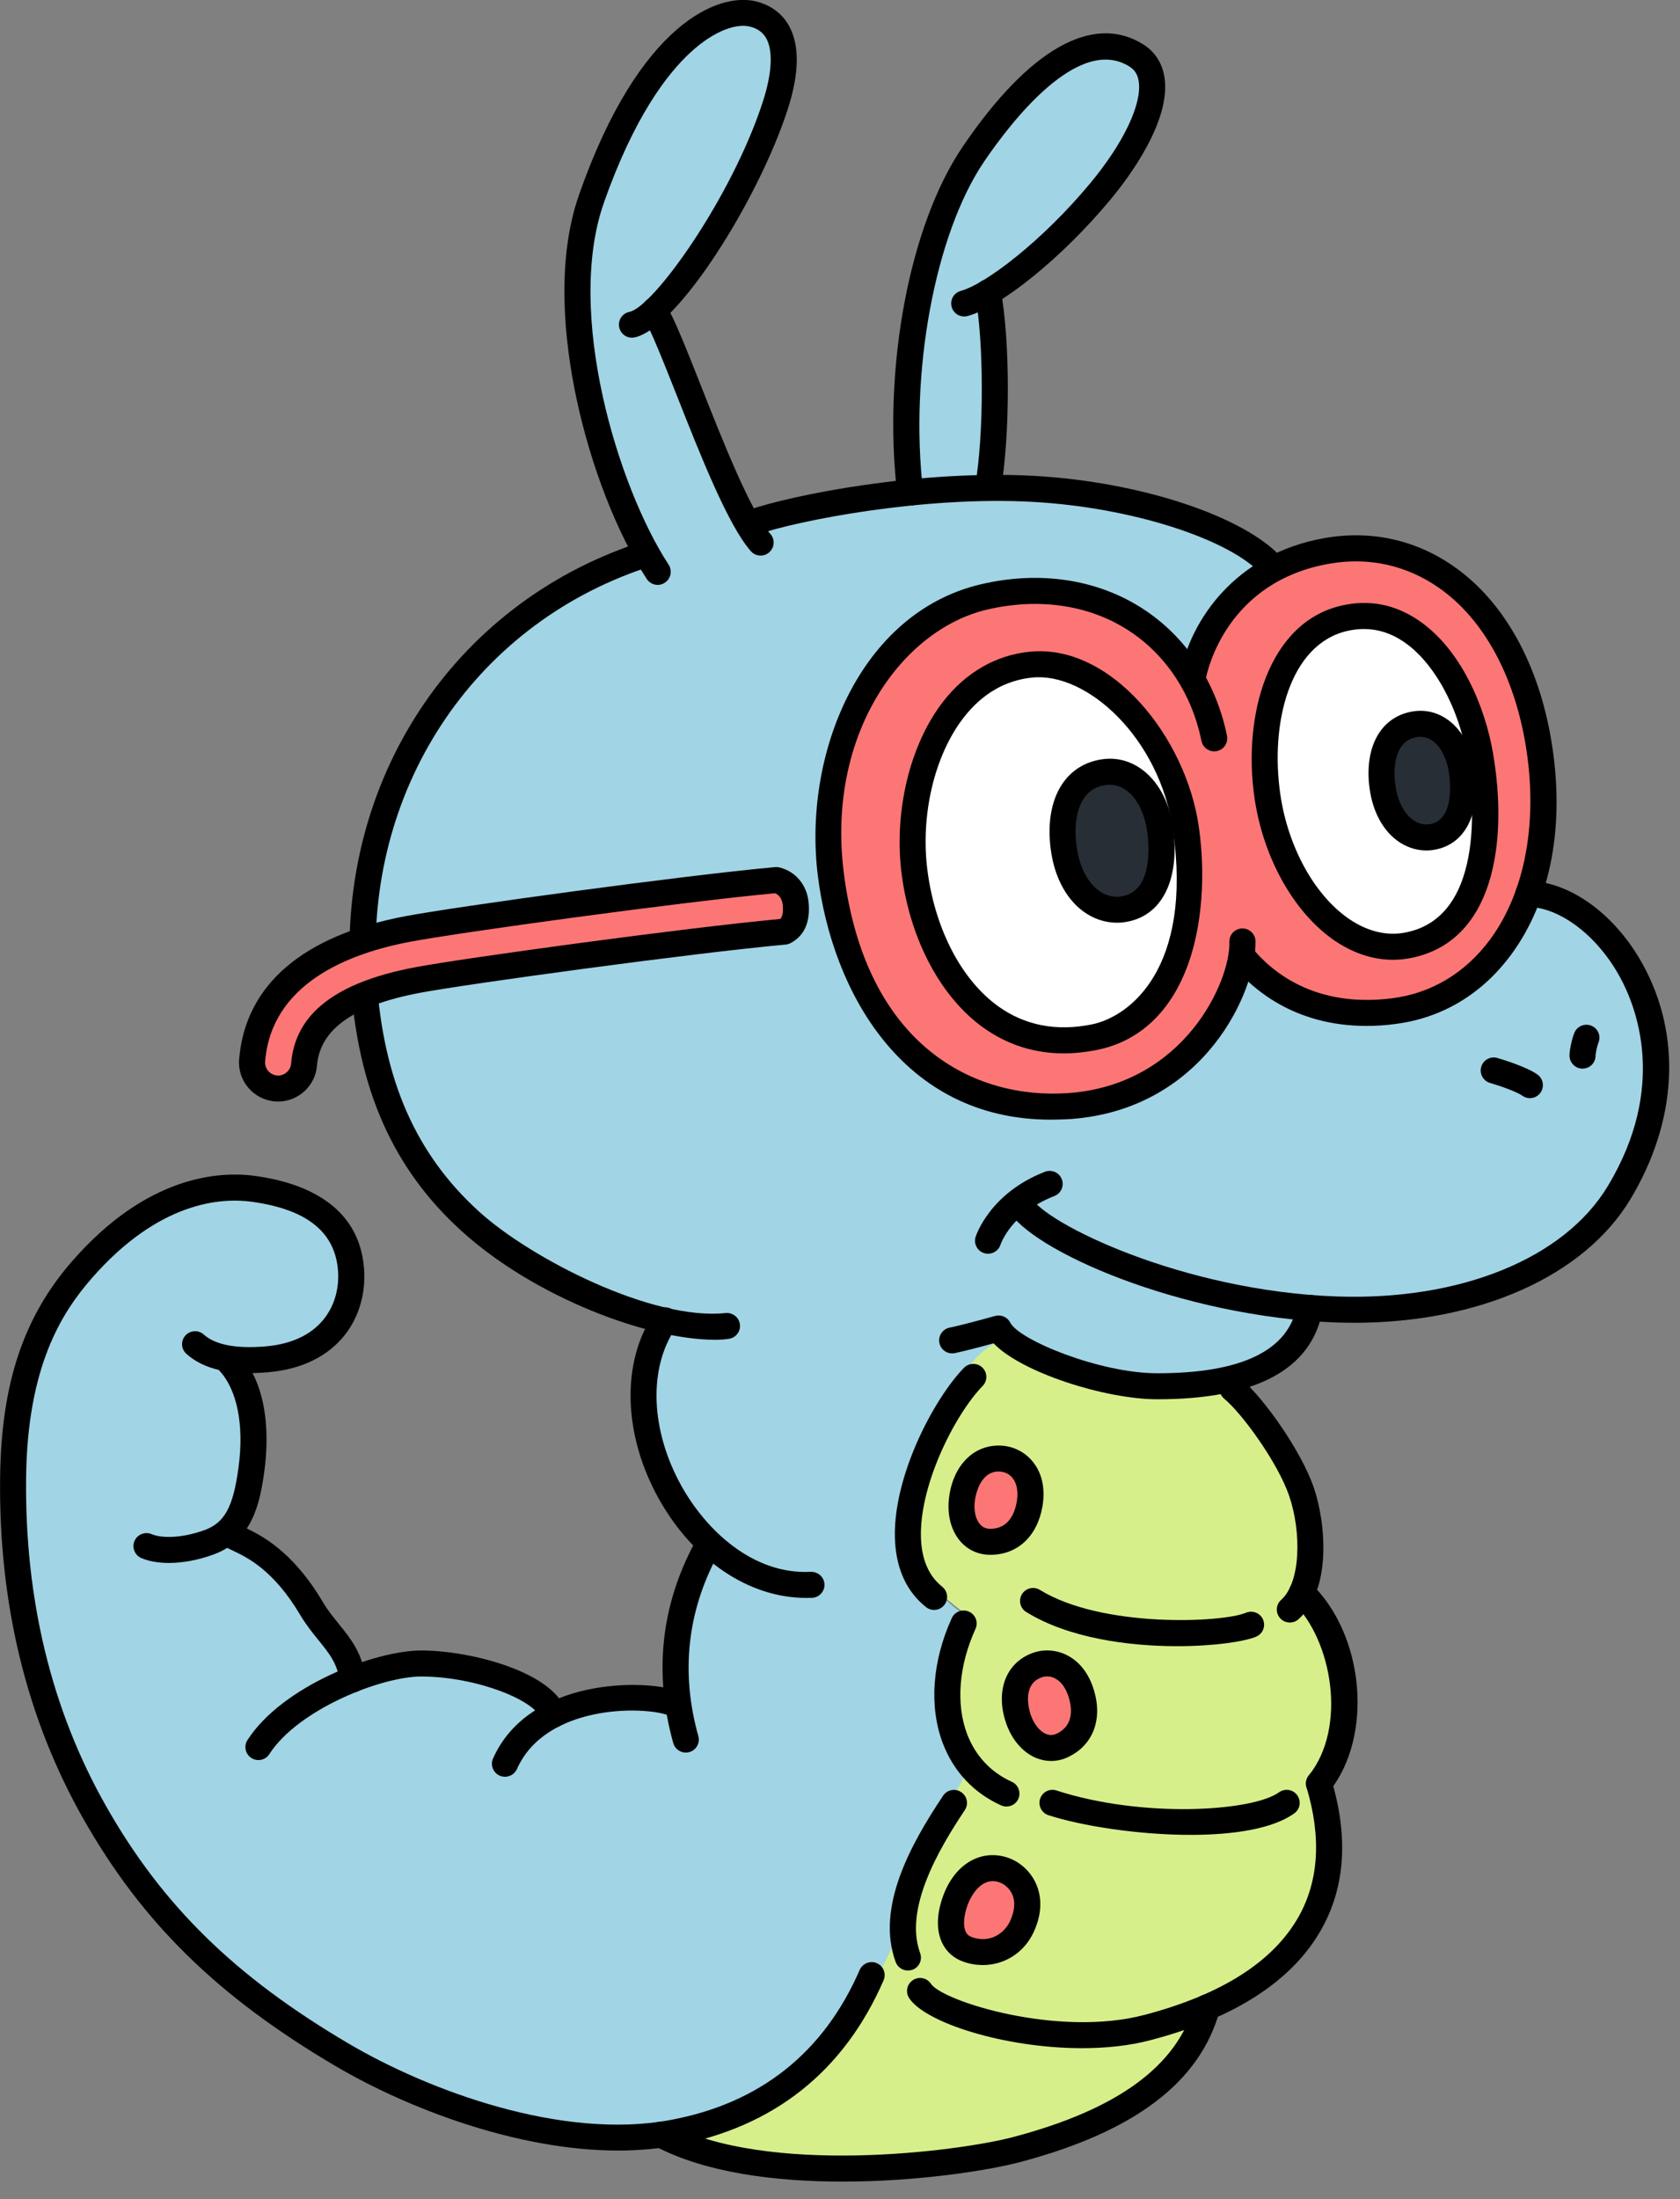 <svg width="94" height="123" viewBox="0 0 94 123" fill="none" xmlns="http://www.w3.org/2000/svg">
<rect x="0" y="0" width="94" height="123" fill="#808080" stroke="none"/>
<g clip-path="url(#clip0_2410_19348)">
<path d="M80.398 32.502C80.281 32.302 80.102 32.131 79.851 32.007C77.821 31.015 73.627 29.808 71.918 31.946C71.543 31.804 71.124 31.815 70.749 32.066C68.985 33.243 67.921 34.883 67.138 36.828C66.926 37.355 66.781 37.842 66.664 38.347C65.895 36.875 64.937 35.537 63.468 34.647C63.279 34.53 63.082 34.472 62.889 34.454C62.882 34.45 62.874 34.443 62.867 34.439C62.062 33.927 61.26 33.691 60.324 33.654C60.218 33.6 60.101 33.556 59.97 33.523C57.128 32.843 54.239 33.356 51.899 35.141C51.659 35.323 51.502 35.544 51.4 35.777C51.13 35.999 50.875 36.231 50.624 36.475C48.962 37.158 47.603 39.547 47.158 41.033C47.031 41.466 47.097 41.837 47.279 42.131C47.253 42.244 47.235 42.364 47.228 42.491C47.213 42.764 47.199 43.036 47.188 43.313C47.1 43.458 47.038 43.614 47.009 43.789C46.678 45.843 46.47 47.944 46.94 49.962C46.521 50.409 46.317 51.048 46.503 51.666C46.703 52.335 46.987 52.993 47.366 53.578C47.425 53.669 47.49 53.753 47.563 53.833C47.581 53.855 47.607 53.877 47.625 53.898C47.669 53.942 47.709 53.986 47.756 54.022C47.792 54.055 47.829 54.084 47.869 54.109C47.927 54.153 47.989 54.193 48.055 54.229C48.069 54.236 48.08 54.244 48.091 54.251C48.244 54.331 48.408 54.393 48.58 54.425C48.678 54.694 48.791 54.956 48.922 55.214C48.962 57.283 51.823 59.293 53.36 60.202C54.231 60.714 55.375 61.656 56.468 61.558C56.877 61.736 57.234 61.805 57.751 61.83C57.824 61.874 57.897 61.917 57.981 61.954C59.121 62.459 60.324 61.674 61.38 61.241C62.787 60.962 64.146 60.402 65.166 59.511C65.4 59.453 65.629 59.326 65.837 59.1C67.553 57.246 69 55.382 69.335 52.884C70.588 54.364 72.192 55.502 74.072 56.141C75.26 56.548 77.672 57.061 78.783 56.08C81.112 55.745 83.225 54.346 84.446 52.324C85.634 50.35 86.064 48.351 86.093 46.264C87.124 41.848 84.781 34.806 80.398 32.502ZM64.022 56.774C63.789 56.872 63.57 57.028 63.388 57.264C62.831 57.984 61.701 58.104 60.87 58.272C60.065 58.435 59.3 58.541 58.502 58.511C58.374 58.37 58.239 58.235 58.086 58.122C57.551 57.73 56.964 57.566 56.352 57.319C54.825 56.694 53.615 55.625 52.737 54.24C52.617 54.051 52.46 53.909 52.282 53.8C52.249 53.724 52.212 53.644 52.169 53.564C51.699 52.731 51.764 51.645 51.644 50.714C51.524 49.783 51.353 48.871 51.13 47.962C51.214 47.795 51.276 47.606 51.301 47.395C51.502 45.716 51.721 44.047 52.081 42.393C52.183 41.928 52.074 41.532 51.852 41.23C52.617 39.976 53.71 38.932 55.044 38.114C55.31 37.951 55.503 37.755 55.641 37.536C55.74 37.526 55.845 37.507 55.951 37.475C56.603 37.282 57.256 37.122 57.915 36.98C58.371 36.937 58.819 36.926 59.263 36.944C59.369 37.209 59.577 37.449 59.93 37.613C60.644 37.944 61.512 38.067 62.153 38.482C62.925 38.98 63.556 39.863 64.066 40.601C64.139 40.706 64.219 40.794 64.299 40.874C64.168 41.419 64.325 42.022 64.959 42.389C64.959 42.389 64.962 42.389 64.962 42.393C64.977 42.422 64.988 42.451 65.002 42.48C65.028 42.582 65.064 42.688 65.112 42.793C65.345 43.32 65.578 43.847 65.815 44.374C65.735 44.691 65.782 45.047 66.023 45.414C66.518 46.159 66.372 47.417 66.409 48.289C66.456 49.369 66.496 50.456 66.493 51.539C66.489 53.76 65.432 55.222 64.022 56.774ZM82.985 43.262C83.353 45.777 83.407 48.006 82.216 50.325C81.367 51.983 79.92 53.001 78.189 53.193C78.189 53.193 78.189 53.193 78.186 53.193C76.903 52.681 75.799 52.546 74.618 51.736C73.212 50.769 72.516 49.922 71.977 48.289C71.405 46.555 70.993 44.781 70.69 42.978C70.636 42.662 70.501 42.422 70.319 42.251C70.647 39.805 71.496 37.195 73.041 35.276C73.423 35.217 73.733 34.995 73.937 34.697C74.221 34.494 74.684 34.338 75.176 34.21C75.416 34.548 75.799 34.777 76.302 34.759C76.969 34.737 77.635 34.727 78.306 34.719C80.93 35.363 82.697 39.016 83.243 42.16C83.032 42.459 82.923 42.829 82.985 43.262Z" fill="#FD7676"/>
<path d="M91.595 55.644C91.26 54.553 90.826 52.964 89.536 52.681C89.529 52.681 89.522 52.677 89.514 52.677C88.804 51.761 87.904 50.987 86.876 50.431C86.439 50.194 85.889 50.325 85.63 50.758C85.014 51.779 84.253 52.684 83.433 53.55C82.653 54.371 81.855 55.367 80.857 55.927C79.913 56.454 78.696 56.883 77.614 56.97C77.191 57.003 76.776 56.985 76.364 56.938C76.331 56.901 76.295 56.865 76.255 56.832C75.416 56.134 74.312 55.847 73.259 56.218C73.146 56.258 73.041 56.316 72.95 56.389C72.855 56.04 72.578 55.756 72.108 55.767C72.068 55.767 72.031 55.771 71.991 55.771C71.791 55.563 71.598 55.342 71.408 55.131C71.255 54.96 71.04 54.88 70.814 54.873C70.344 54.178 69.244 54.433 69.153 55.36C69.018 56.716 67.859 57.806 66.959 58.719C65.87 59.828 64.693 60.78 63.341 61.547C63.279 61.551 63.213 61.562 63.144 61.58C57.157 63.227 49.899 60.337 47.702 54.306C47.02 52.434 46.834 50.405 46.022 48.58C46.164 48.431 46.255 48.235 46.255 47.992C46.255 47.813 46.186 47.621 46.073 47.461C46.215 46.537 46.357 45.614 46.499 44.694C46.67 43.571 46.845 42.488 47.221 41.412C47.895 39.482 48.769 37.686 49.961 36.035C50.023 35.995 50.081 35.945 50.136 35.883C50.518 35.45 50.904 35.021 51.32 34.625C51.436 34.614 51.553 34.578 51.666 34.512C51.896 34.382 52.118 34.236 52.333 34.083C52.592 33.967 52.843 33.836 53.087 33.694C53.415 33.854 53.83 33.814 54.136 33.535C54.811 32.927 55.86 32.927 56.716 32.895C57.922 32.847 59.154 32.844 60.346 33.069C61.439 33.273 62.47 33.651 63.421 34.229C64.215 34.712 65.141 35.363 65.498 36.264C65.859 37.173 67.065 37.028 67.254 36.25C67.28 36.195 67.298 36.141 67.313 36.079C67.651 34.476 68.675 33.171 70.147 32.451C70.789 32.139 70.687 31.223 70.147 30.881C69.167 30.263 68.114 29.772 67.017 29.398C66.857 29.343 66.711 29.343 66.573 29.376C66.281 29.18 65.986 28.998 65.662 28.849C64.543 28.325 63.33 28.064 62.095 28.107C61.989 28.111 61.887 28.136 61.792 28.176C60.203 27.595 58.538 27.227 56.84 27.169C56.13 27.144 55.426 27.191 54.723 27.282C55.2 27.035 55.561 26.657 55.66 26.061C55.765 25.428 55.707 24.756 55.707 24.116L55.718 21.793C55.725 20.361 55.729 18.932 55.736 17.5C55.736 17.209 55.652 16.755 55.74 16.478C55.751 16.442 55.481 16.689 55.813 16.395C55.889 16.329 55.962 16.264 56.039 16.195C56.534 15.762 57.022 15.322 57.5 14.875C59.278 13.203 60.936 11.371 62.24 9.299C62.893 8.263 63.465 7.158 63.88 6.005C64.088 5.435 64.183 4.788 63.924 4.217C63.909 4.097 63.869 3.977 63.789 3.864C63.436 3.377 62.885 3.043 62.295 3.072C60.55 2.832 58.702 4.388 57.547 5.504C56.724 6.3 55.889 7.111 55.164 8.001C54.413 8.917 53.747 9.899 53.674 11.106C53.156 12.145 52.748 13.25 52.413 14.37C52.056 14.992 51.801 15.671 51.608 16.373C51.273 17.594 51.025 18.845 50.868 20.099C50.573 22.476 51.098 24.814 51.105 27.184C49.687 27.642 48.259 28.085 46.809 28.423C46.652 28.445 46.495 28.467 46.339 28.5C46.164 28.536 45.993 28.583 45.825 28.642C45.165 28.769 44.502 28.871 43.832 28.929C43.201 28.983 42.535 28.954 41.901 29.06C40.636 26.791 39.732 24.348 38.668 21.982C38.093 20.699 37.462 19.434 36.697 18.249C36.624 18.136 36.551 18.027 36.475 17.918C37.062 17.329 37.564 16.62 38.034 16.002C38.931 14.821 39.721 13.559 40.392 12.24C41.095 10.862 41.624 9.408 42.309 8.023C42.975 6.663 43.642 5.257 43.566 3.704C43.562 3.61 43.54 3.523 43.511 3.443C43.559 2.908 43.482 2.385 43.227 1.883C43.216 1.861 43.205 1.84 43.194 1.818C43.194 1.814 43.19 1.814 43.19 1.81C43.15 1.734 43.11 1.658 43.063 1.585C43.059 1.585 43.059 1.589 43.056 1.589C43.012 1.527 42.968 1.461 42.921 1.4C42.677 1.083 42.327 1.051 42.017 1.174C41.54 1.08 40.997 1.174 40.563 1.298C39.2 1.687 38.162 2.694 37.273 3.748C36.373 4.813 35.568 5.955 34.886 7.169C34.212 8.372 33.429 9.731 33.589 11.149C32.871 13.032 32.525 15.053 32.598 17.075C32.598 17.096 32.605 17.114 32.605 17.133C32.605 17.413 32.612 17.696 32.623 17.976C32.674 19.161 32.809 20.343 33.017 21.509C33.221 22.651 33.502 23.781 33.862 24.886C34.033 25.413 34.237 26.104 34.598 26.606C34.846 27.522 35.138 28.445 35.568 29.289C35.804 29.75 36.136 30.146 36.424 30.576C36.562 30.783 36.719 31.019 36.792 31.266C36.613 31.302 36.438 31.339 36.271 31.375C35.455 31.55 34.66 31.808 33.891 32.128C32.259 32.804 30.772 33.724 29.402 34.836C26.709 37.028 24.658 39.936 22.971 42.939C22.421 43.916 21.987 44.913 21.754 46.014C21.648 46.505 21.55 46.995 21.455 47.49C21.196 47.904 21.043 48.359 21.01 48.835C20.766 48.879 20.537 49.009 20.38 49.238C20.296 49.366 20.212 49.489 20.125 49.616C19.848 50.027 19.972 50.427 20.253 50.678C20.256 50.849 20.256 51.02 20.26 51.187C20.263 51.797 20.835 52.19 21.411 52.063C24.527 51.369 27.682 50.885 30.841 50.431C32.379 50.209 33.917 49.987 35.458 49.769C36.212 49.66 36.967 49.547 37.728 49.515C38.493 49.482 39.262 49.533 40.028 49.5C41.438 49.442 42.848 49.242 44.254 49.057C44.273 49.122 44.294 49.184 44.324 49.246C44.557 49.718 44.56 50.26 44.56 50.772C44.56 51.165 44.55 51.554 44.535 51.947C44.411 51.986 44.298 52.056 44.211 52.161C43.817 52.637 43.209 52.583 42.637 52.619C41.864 52.666 41.092 52.717 40.319 52.772C38.774 52.881 37.229 53.012 35.688 53.161C32.576 53.459 29.417 53.739 26.345 54.331C24.669 54.655 23.062 55.28 21.367 55.52C20.868 55.589 20.628 56.211 20.73 56.639C21.16 58.399 21.477 60.242 22.111 61.943C22.679 63.47 23.55 64.837 24.622 66.062C25.332 66.873 26.123 67.589 26.961 68.254C27.358 68.785 27.821 69.268 28.327 69.69C29.089 70.326 29.92 70.868 30.776 71.366C31.159 71.587 31.541 71.813 31.931 72.023C38.993 74.823 46.357 75.484 54.26 74.975C54.716 74.725 55.197 74.557 55.729 74.463C55.969 74.419 56.203 74.372 56.432 74.31C56.447 74.332 56.465 74.354 56.48 74.372C56.91 74.877 57.471 75.252 58.083 75.55C58.618 76.051 59.3 76.386 60.014 76.586C60.342 76.757 60.681 76.916 61.027 77.062C61.136 77.106 61.253 77.113 61.37 77.095C61.472 77.193 61.596 77.269 61.745 77.302C62.047 77.367 62.346 77.404 62.645 77.433C63.654 77.56 64.674 77.614 65.688 77.549C65.833 77.538 65.975 77.523 66.118 77.502C67.754 77.869 69.601 77.345 70.738 76.102C70.836 76.055 70.931 76 71.022 75.942C71.911 75.361 72.476 74.47 72.946 73.543C73.252 73.485 73.507 73.245 73.617 72.958C75.023 73.136 76.433 73.074 77.832 72.871C79.086 72.805 80.43 72.78 81.593 72.325C81.808 72.242 81.99 72.1 82.11 71.922C83.71 71.475 85.295 70.911 86.691 70.039C90.305 67.785 92.32 63.594 92.2 59.391C92.171 58.115 91.963 56.847 91.595 55.644Z" fill="#A1D4E5"/>
<path d="M37.408 72.91C37.422 72.917 37.44 72.928 37.455 72.939C37.484 72.954 37.506 72.968 37.521 72.979C37.535 73.041 37.513 73.121 37.51 73.183C37.495 73.415 37.466 73.641 37.491 73.877C37.499 73.953 37.521 74.026 37.546 74.095C36.704 75.396 36.052 78.115 36.315 79.649C36.508 82.401 37.502 83.997 39.496 85.906C38.745 86.204 39.751 87.003 39.459 87.563C39.022 88.403 38.752 89.304 38.592 90.235C38.3 91.929 38.173 93.656 38.013 95.371C37.043 95.332 36.07 95.31 35.101 95.368C33.851 95.444 32.696 95.71 31.497 96.055C30.954 96.211 30.018 94.666 29.788 94.564C28.05 93.779 26.21 93.656 24.29 93.492C23.368 93.412 22.461 93.536 21.568 93.772C20.894 93.95 20.431 93.968 19.724 93.939C18.445 90.584 16.514 87.152 13.085 85.727C14.645 82.699 14.302 79.162 13.187 75.993C14.175 76.029 15.173 75.985 16.117 75.694C17.396 75.302 18.5 74.448 19.061 73.212C19.626 71.976 19.648 70.583 19.068 69.347C18.511 68.159 17.41 67.257 16.153 66.908C16 66.865 15.843 66.876 15.701 66.923C14.645 66.53 13.511 66.356 12.382 66.443C10.225 66.61 8.086 67.646 6.712 69.351C6.504 69.609 5.71 69.307 5.612 69.584C5.553 69.616 5.495 69.653 5.44 69.696C4.249 70.641 3.844 72.186 3.105 73.535C2.409 74.804 1.873 76.189 1.461 77.577C0.63 80.391 0.412 83.437 1.286 86.265C1.29 86.273 1.294 86.276 1.294 86.284C1.213 89.562 1.855 92.82 3.196 95.844C3.214 95.888 3.239 95.924 3.261 95.96C3.32 96.182 3.381 96.4 3.454 96.615C4.056 98.429 4.963 100.119 5.936 101.755C6.934 103.431 7.998 105.07 9.121 106.666C9.397 107.059 9.678 107.455 9.962 107.84C10.239 108.215 10.523 108.603 10.931 108.847C11.19 109.003 11.489 109.087 11.788 109.102C14.302 111.922 17.443 114.158 20.868 115.75C21.032 115.827 21.2 115.899 21.367 115.972C22.614 116.772 23.977 117.364 25.387 117.873C27.434 118.611 29.541 119.164 31.701 119.422C32.882 119.563 34.077 119.603 35.265 119.509C35.669 119.476 36.121 119.451 36.57 119.374C36.621 119.374 36.668 119.378 36.719 119.378C39.255 119.345 41.824 118.589 43.54 116.688C44.203 116.277 44.841 115.823 45.45 115.332C46.295 114.649 47.29 113.794 47.756 112.751C47.76 112.751 47.763 112.751 47.767 112.751C48.434 112.795 48.784 111.893 48.401 111.432C48.408 111.428 48.412 111.424 48.419 111.421C49.939 110.49 50.653 108.963 50.894 107.244C51.014 106.39 51.116 105.546 51.404 104.725C51.681 103.932 52.092 103.194 52.53 102.482C52.974 101.758 53.455 101.064 53.922 100.355C54.18 99.959 54.373 99.552 54.293 99.069C54.217 98.618 53.991 98.178 53.856 97.738C53.255 95.786 53.131 93.699 53.51 91.689C53.513 91.674 53.51 91.66 53.513 91.645C54.086 91.5 54.406 90.58 53.75 90.144C52.551 89.337 51.721 88.065 51.356 86.669C51.13 85.8 51.087 84.888 51.196 84.001C51.302 83.143 51.608 82.365 51.87 81.547C52.005 81.125 52.056 80.715 52.041 80.311C52.183 80.216 52.311 80.078 52.42 79.886C52.573 79.617 52.617 79.319 52.799 79.064C52.872 78.962 52.956 78.879 53.043 78.802C53.389 79.053 53.925 79.072 54.228 78.61C54.902 77.577 55.601 76.465 56.633 75.749C56.749 75.665 56.348 73.593 56.468 73.528C49.545 73.971 43.606 75.385 37.408 72.91Z" fill="#A1D4E5"/>
<path d="M75.059 96.153C74.979 94.583 74.731 93.02 74.323 91.504C74.316 91.478 74.305 91.457 74.298 91.435C74.323 91.315 74.32 91.191 74.28 91.075C74.046 90.395 73.653 89.85 73.183 89.319C72.986 89.097 72.782 88.788 72.552 88.603C72.567 88.549 72.582 88.494 72.596 88.439C72.644 88.247 72.684 88.054 72.716 87.861C73.004 86.251 72.95 84.612 72.545 83.027C72.498 82.841 72.381 82.689 72.232 82.587C72.064 81.787 71.692 81.046 71.175 80.417C71.139 80.326 71.099 80.231 71.062 80.137C70.88 79.693 70.676 79.286 70.406 78.894C70.275 78.701 70.14 78.512 70.016 78.316C69.943 78.199 69.874 78.079 69.801 77.959C69.794 77.945 69.754 77.872 69.718 77.81C69.67 77.523 69.404 77.218 69.142 77.17C69.135 77.17 69.127 77.167 69.12 77.167C68.737 77.098 68.296 77.261 68.165 77.668C67.079 77.323 65.921 77.396 64.791 77.243C63.516 77.069 60.677 77.021 59.478 76.534C58.939 76.316 58.422 76.036 57.937 75.713C57.438 75.382 56.385 74.833 56.385 74.833C56.385 74.833 55.412 75.066 54.592 75.974C53.645 77.029 53.098 78.345 52.628 79.675C52.092 80.591 51.79 81.62 51.589 82.663C51.382 83.75 51.167 84.891 51.251 86.004C51.338 87.131 51.739 88.127 52.489 88.959C52.85 89.359 53.273 89.694 53.696 90.021C53.878 90.159 54.093 90.293 54.282 90.446C53.218 92.845 53.215 95.612 54.3 97.989C54.279 98.062 54.26 98.138 54.253 98.218C54.169 99.149 53.637 99.977 53.16 100.748C52.592 101.66 52.074 102.569 51.67 103.573C51.276 104.55 50.988 105.568 50.828 106.615C50.788 106.884 50.726 107.19 50.693 107.491C50.606 107.553 50.536 107.637 50.485 107.738C49.243 110.316 47.975 113.042 45.941 115.074C45.005 116.012 43.948 116.801 42.855 117.539C42.287 117.921 41.707 118.342 41.073 118.611C40.468 118.866 39.809 118.804 39.204 119.037C38.392 119.349 38.479 120.607 39.415 120.632C39.481 120.632 39.561 120.632 39.627 120.661C39.776 120.727 39.937 120.76 40.086 120.752C41.897 121.094 43.733 121.287 45.577 121.287C46.422 121.287 47.268 121.25 48.117 121.21C48.142 121.218 48.164 121.229 48.193 121.232C48.266 121.247 48.336 121.25 48.405 121.258V121.261C48.427 121.265 48.449 121.261 48.47 121.265C48.554 121.272 48.642 121.279 48.725 121.279C49.571 121.33 50.413 121.261 51.243 121.079C51.312 121.065 51.371 121.04 51.425 121.014C52.515 121.018 53.608 120.956 54.69 120.818C55.401 120.727 56.111 120.625 56.797 120.418C57.471 120.214 58.097 119.887 58.731 119.582C59.314 119.302 59.926 119.16 60.55 119.004C61.227 118.833 61.872 118.586 62.474 118.222C63.581 117.553 64.674 116.688 65.549 115.718C66.037 115.176 66.478 114.569 66.791 113.904C66.956 113.555 67.101 113.188 67.2 112.813C67.24 112.66 67.272 112.504 67.298 112.344C67.309 112.279 67.331 112.202 67.342 112.13C67.466 112.072 67.582 111.981 67.666 111.872C69.014 111.305 70.198 110.436 71.255 109.403C71.831 108.84 72.425 108.24 72.848 107.542C73.285 106.819 73.558 105.975 73.871 105.187C73.893 105.157 73.919 105.132 73.937 105.099C74.229 104.627 74.312 104.1 74.367 103.551C74.418 103.009 74.465 102.464 74.462 101.922C74.454 101.093 74.316 100.239 73.944 99.494C74.247 99.163 74.527 98.811 74.724 98.407C75.078 97.687 75.1 96.938 75.059 96.153Z" fill="#D6EF8A"/>
<path d="M58.793 62.623C50.471 62.623 46.572 55.407 45.763 49.002C44.907 42.233 48.084 34.276 54.88 32.68C58.145 31.913 61.337 32.386 63.876 34.003C66.332 35.57 68.03 38.107 68.653 41.15C68.734 41.543 68.479 41.928 68.085 42.008C67.692 42.088 67.305 41.833 67.225 41.441C66.682 38.791 65.214 36.584 63.093 35.228C60.892 33.822 58.094 33.422 55.219 34.098C50.507 35.203 46.226 41.012 47.213 48.82C48.438 58.497 54.526 61.525 59.81 61.133C66.267 60.653 68.85 54.887 68.788 52.673C68.777 52.274 69.094 51.939 69.499 51.928C69.506 51.928 69.513 51.928 69.521 51.928C69.914 51.928 70.239 52.241 70.249 52.637C70.322 55.334 67.455 62.023 59.923 62.587C59.533 62.608 59.158 62.623 58.793 62.623Z" fill="black"/>
<path d="M76.459 57.38C72.377 57.38 70.013 55.269 68.909 53.905C68.657 53.593 68.704 53.135 69.018 52.884C69.331 52.633 69.79 52.68 70.042 52.993C71.095 54.294 73.514 56.395 77.909 55.832C80.099 55.548 81.983 54.418 83.364 52.56C85.353 49.877 86.078 45.883 85.353 41.604C84.69 37.711 82.985 34.621 80.547 32.901C78.725 31.618 76.597 31.142 74.385 31.527C68.686 32.52 67.571 37.416 67.466 37.969C67.389 38.361 67.007 38.619 66.609 38.543C66.216 38.467 65.957 38.085 66.034 37.689C66.609 34.733 69.08 30.971 74.134 30.091C76.736 29.641 79.243 30.197 81.385 31.709C84.143 33.654 86.06 37.078 86.789 41.357C87.594 46.093 86.793 50.376 84.533 53.418C82.912 55.603 80.685 56.933 78.095 57.268C77.523 57.348 76.976 57.38 76.459 57.38Z" fill="black"/>
<path d="M57.667 37.174C61.92 36.727 65.728 41.899 66.358 46.36C67.025 51.06 65.983 57.076 61.202 58.018C55.106 59.221 51.855 53.775 51.185 48.893C50.514 44.015 52.657 37.701 57.667 37.174Z" fill="white"/>
<path d="M59.519 58.915C57.871 58.915 56.367 58.435 55.029 57.483C52.672 55.803 50.963 52.63 50.464 48.995C49.979 45.469 50.897 41.626 52.796 39.209C54.056 37.602 55.714 36.65 57.591 36.453C62.16 35.974 66.369 41.234 67.079 46.257C67.462 48.955 67.254 51.717 66.511 53.837C65.556 56.559 63.771 58.253 61.344 58.73C60.717 58.853 60.109 58.915 59.519 58.915ZM57.744 37.897C56.25 38.053 54.971 38.794 53.943 40.103C52.275 42.23 51.473 45.639 51.907 48.795C52.351 52.041 53.834 54.847 55.875 56.298C57.354 57.352 59.099 57.69 61.06 57.301C63.268 56.865 66.719 54.091 65.636 46.457C64.897 41.248 60.79 37.573 57.744 37.897Z" fill="black"/>
<path d="M75.234 34.577C79.41 33.629 82.143 38.256 82.824 42.251C83.528 46.381 83.185 52.106 78.681 52.888C75.056 53.517 71.645 49.438 70.924 44.559C70.319 40.47 71.401 35.446 75.234 34.577Z" fill="white"/>
<path d="M77.934 53.68C76.768 53.68 75.599 53.276 74.513 52.495C72.334 50.921 70.68 47.922 70.198 44.669C69.51 40.008 70.964 34.803 75.07 33.868C76.586 33.523 78.018 33.792 79.33 34.668C81.775 36.3 83.109 39.594 83.539 42.131C84.391 47.133 83.593 52.771 78.802 53.607C78.514 53.655 78.226 53.68 77.934 53.68ZM76.313 35.181C76.01 35.181 75.704 35.217 75.395 35.286C72.152 36.02 71.051 40.455 71.641 44.454C72.068 47.337 73.496 49.965 75.365 51.313C76.397 52.055 77.497 52.353 78.55 52.171C83.375 51.332 82.354 43.861 82.099 42.375C81.622 39.561 80.215 37.009 78.517 35.879C77.829 35.413 77.089 35.181 76.313 35.181Z" fill="black"/>
<path d="M75.766 73.983C75.424 73.983 75.078 73.976 74.728 73.965C66.034 73.649 57.609 69.912 56.388 67.64C56.199 67.287 56.33 66.844 56.687 66.655C57.041 66.466 57.485 66.596 57.675 66.953C58.454 68.407 66.121 72.198 74.782 72.511C81.691 72.754 87.503 70.402 89.952 66.353C93.322 60.773 91.548 56.294 90.629 54.626C89.365 52.328 87.299 50.758 85.495 50.718C85.094 50.707 84.774 50.376 84.785 49.977C84.796 49.577 85.131 49.246 85.532 49.268C87.875 49.322 90.382 51.151 91.912 53.928C94.113 57.919 93.854 62.721 91.205 67.105C88.603 71.391 82.751 73.983 75.766 73.983Z" fill="black"/>
<path d="M55.284 70.122C55.211 70.122 55.135 70.111 55.058 70.085C54.679 69.962 54.468 69.558 54.588 69.177C54.621 69.079 55.397 66.727 58.465 65.538C58.841 65.392 59.263 65.578 59.409 65.952C59.555 66.327 59.369 66.748 58.994 66.894C56.603 67.821 56.002 69.551 55.977 69.624C55.875 69.929 55.587 70.122 55.284 70.122Z" fill="black"/>
<path d="M85.601 61.42C85.452 61.42 85.302 61.373 85.171 61.278C84.887 61.071 83.95 60.736 83.371 60.569C82.985 60.456 82.766 60.049 82.879 59.664C82.992 59.279 83.4 59.06 83.783 59.173C84.056 59.253 85.444 59.675 86.031 60.104C86.355 60.34 86.424 60.798 86.188 61.122C86.046 61.318 85.823 61.42 85.601 61.42Z" fill="black"/>
<path d="M88.545 59.77C88.152 59.77 87.827 59.446 87.816 59.05C87.809 58.755 87.962 58.046 88.101 57.741C88.265 57.374 88.698 57.214 89.063 57.377C89.431 57.541 89.595 57.974 89.427 58.337C89.38 58.45 89.278 58.897 89.274 59.032C89.285 59.431 88.964 59.759 88.563 59.766C88.556 59.77 88.552 59.77 88.545 59.77Z" fill="black"/>
<path d="M64.755 78.261C64.751 78.261 64.751 78.261 64.751 78.261C61.843 78.261 57.132 76.756 55.594 75.131C54.825 75.342 53.951 75.571 53.422 75.68C53.029 75.76 52.642 75.506 52.562 75.113C52.482 74.721 52.737 74.335 53.131 74.255C53.597 74.161 54.501 73.928 55.678 73.601C56.013 73.51 56.367 73.663 56.523 73.972C57.026 74.957 61.559 76.807 64.747 76.807H64.751C69.477 76.807 72.108 75.531 72.567 73.019C72.64 72.623 73.019 72.361 73.416 72.434C73.813 72.507 74.076 72.885 74.003 73.281C73.398 76.585 70.286 78.261 64.755 78.261Z" fill="black"/>
<path d="M71.175 32.404C70.975 32.404 70.778 32.324 70.632 32.164C68.807 30.139 63.293 28.376 57.809 28.071C51.684 27.725 44.611 29.118 42.356 29.903C41.977 30.034 41.562 29.834 41.427 29.456C41.296 29.078 41.496 28.663 41.875 28.529C44.298 27.682 51.484 26.257 57.89 26.617C63.815 26.951 69.63 28.874 71.714 31.19C71.984 31.488 71.959 31.95 71.66 32.218C71.521 32.342 71.346 32.404 71.175 32.404Z" fill="black"/>
<path d="M39.987 74.932C36.311 74.932 29.96 72.602 25.831 68.857C21.987 65.375 20.012 60.914 19.611 54.818C18.879 43.687 25.306 33.876 35.608 30.404C35.99 30.274 36.402 30.481 36.533 30.859C36.661 31.241 36.456 31.651 36.078 31.779C26.41 35.036 20.38 44.255 21.069 54.717C21.444 60.413 23.27 64.561 26.815 67.774C29.686 70.377 36.478 73.877 40.6 73.438C41 73.401 41.358 73.685 41.401 74.085C41.445 74.484 41.153 74.841 40.753 74.884C40.512 74.921 40.257 74.932 39.987 74.932Z" fill="black"/>
<path d="M64.93 46.548C65.185 48.715 64.623 50.605 62.816 50.863C61.315 51.077 59.832 49.816 59.511 47.428C59.22 45.254 59.934 43.422 61.814 43.185C63.319 42.993 64.667 44.32 64.93 46.548Z" fill="#282E36"/>
<path d="M62.495 51.608C61.818 51.608 61.147 51.379 60.575 50.947C59.624 50.231 58.994 49.013 58.793 47.519C58.582 45.952 58.855 44.582 59.566 43.666C60.087 42.989 60.837 42.571 61.727 42.459C62.532 42.357 63.312 42.579 63.978 43.099C64.889 43.811 65.487 45.003 65.658 46.457C65.997 49.325 64.951 51.288 62.925 51.576C62.78 51.601 62.638 51.608 62.495 51.608ZM62.098 43.891C62.033 43.891 61.971 43.895 61.905 43.902C61.395 43.967 61.005 44.178 60.717 44.553C60.254 45.152 60.08 46.163 60.236 47.326C60.386 48.431 60.816 49.307 61.453 49.791C61.84 50.082 62.277 50.205 62.714 50.14C64.405 49.9 64.321 47.606 64.204 46.632C64.081 45.581 63.669 44.709 63.075 44.247C62.772 44.011 62.444 43.891 62.098 43.891Z" fill="black"/>
<path d="M57.609 84.129C57.405 85.317 56.673 86.262 55.361 86.233C54.304 86.208 53.659 85.172 53.823 83.849C53.976 82.642 54.701 81.489 56.02 81.58C56.993 81.649 57.882 82.536 57.609 84.129Z" fill="#FD7676"/>
<path d="M55.419 86.96C55.394 86.96 55.368 86.96 55.346 86.96C54.716 86.945 54.14 86.677 53.728 86.2C53.211 85.6 52.981 84.71 53.102 83.757C53.335 81.915 54.53 80.748 56.071 80.857C56.753 80.904 57.387 81.242 57.809 81.78C58.163 82.227 58.538 83.023 58.327 84.255C58.039 85.928 56.928 86.96 55.419 86.96ZM55.878 82.3C54.785 82.3 54.566 83.765 54.545 83.936C54.475 84.474 54.585 84.964 54.829 85.248C54.975 85.415 55.153 85.499 55.375 85.506C55.39 85.506 55.401 85.506 55.416 85.506C56.472 85.506 56.789 84.568 56.888 84.005C56.982 83.445 56.906 82.983 56.662 82.674C56.49 82.456 56.243 82.325 55.966 82.307C55.94 82.303 55.907 82.3 55.878 82.3Z" fill="black"/>
<path d="M60.502 94.736C60.852 95.892 60.623 97.062 59.438 97.622C58.483 98.073 57.438 97.433 56.993 96.175C56.589 95.03 56.72 93.671 57.941 93.166C58.837 92.795 60.032 93.191 60.502 94.736Z" fill="#FD7676"/>
<path d="M58.812 98.491C58.527 98.491 58.239 98.433 57.966 98.32C57.234 98.015 56.629 97.32 56.308 96.415C55.689 94.663 56.232 93.085 57.664 92.493C58.294 92.231 59.012 92.249 59.631 92.54C60.149 92.784 60.841 93.325 61.206 94.521C61.708 96.179 61.154 97.615 59.755 98.276C59.449 98.422 59.129 98.491 58.812 98.491ZM58.589 93.762C58.465 93.762 58.338 93.787 58.218 93.838C57.132 94.289 57.62 95.764 57.678 95.932C57.861 96.441 58.174 96.833 58.524 96.979C58.728 97.062 58.925 97.059 59.125 96.964C60.109 96.499 59.974 95.499 59.803 94.947C59.639 94.401 59.362 94.027 59.001 93.856C58.873 93.794 58.731 93.762 58.589 93.762Z" fill="black"/>
<path d="M57.168 107.768C56.654 108.859 55.437 109.48 54.151 109.033C53.153 108.688 53 107.554 53.451 106.299C53.863 105.158 54.829 104.187 56.093 104.565C57.026 104.845 57.992 106.023 57.168 107.768Z" fill="#FD7676"/>
<path d="M54.989 109.905C54.632 109.905 54.271 109.847 53.91 109.72C53.368 109.531 52.956 109.167 52.715 108.666C52.384 107.968 52.398 107.066 52.766 106.052C53.397 104.303 54.818 103.427 56.301 103.871C57.026 104.089 57.649 104.641 57.966 105.35C58.221 105.921 58.403 106.855 57.828 108.08C57.285 109.233 56.184 109.905 54.989 109.905ZM55.554 105.212C54.65 105.212 54.191 106.394 54.14 106.546C53.918 107.157 53.881 107.717 54.034 108.04C54.107 108.193 54.217 108.288 54.392 108.349C55.394 108.698 56.192 108.135 56.509 107.462C56.778 106.888 56.822 106.365 56.636 105.947C56.461 105.561 56.133 105.343 55.882 105.267C55.769 105.227 55.656 105.212 55.554 105.212Z" fill="black"/>
<path d="M81.811 43.269C82.023 45.05 81.56 46.61 80.073 46.821C78.838 46.995 77.617 45.959 77.351 43.989C77.111 42.2 77.698 40.692 79.246 40.496C80.489 40.343 81.596 41.434 81.811 43.269Z" fill="#282E36"/>
<path d="M79.807 47.566C79.221 47.566 78.641 47.369 78.149 46.995C77.34 46.384 76.801 45.352 76.63 44.087C76.451 42.76 76.688 41.6 77.289 40.819C77.741 40.233 78.386 39.873 79.155 39.775C79.855 39.688 80.529 39.881 81.105 40.328C81.881 40.935 82.391 41.949 82.537 43.181C82.824 45.621 81.921 47.289 80.175 47.54C80.055 47.558 79.931 47.566 79.807 47.566ZM79.479 41.211C79.432 41.211 79.385 41.215 79.337 41.218C78.951 41.266 78.659 41.426 78.445 41.706C78.084 42.171 77.949 42.967 78.073 43.894C78.189 44.77 78.528 45.461 79.028 45.835C79.319 46.053 79.643 46.144 79.971 46.101C81.254 45.919 81.181 44.119 81.09 43.352C80.992 42.52 80.671 41.837 80.208 41.473C79.982 41.298 79.738 41.211 79.479 41.211Z" fill="black"/>
<path d="M45.089 89.37C41.919 89.37 38.8 87.28 36.872 83.845C34.85 80.239 34.748 76.149 36.613 73.434C36.839 73.103 37.295 73.019 37.626 73.245C37.958 73.47 38.045 73.924 37.816 74.255C36.26 76.52 36.391 80.01 38.144 83.136C39.495 85.55 42.105 88.08 45.366 87.912C45.767 87.902 46.109 88.203 46.131 88.603C46.153 89.003 45.84 89.345 45.439 89.367C45.322 89.37 45.205 89.37 45.089 89.37Z" fill="black"/>
<path d="M15.563 60.882C15.523 60.882 15.483 60.882 15.443 60.879C14.641 60.813 14.043 60.112 14.109 59.312C14.499 54.524 19.054 52.674 22.807 51.962C25.631 51.427 38.22 49.697 43.442 49.221C44.065 49.37 44.462 49.911 44.52 50.529C44.564 51.006 44.568 51.751 43.897 52.107C38.738 52.576 26.126 54.292 23.35 54.819C19.283 55.59 17.21 57.134 17.013 59.548C16.951 60.304 16.313 60.882 15.563 60.882Z" fill="#FD7676"/>
<path d="M15.563 61.609C15.505 61.609 15.446 61.605 15.384 61.602C14.182 61.504 13.282 60.449 13.38 59.25C13.719 55.098 16.929 52.332 22.668 51.245C25.503 50.707 38.136 48.973 43.373 48.497C43.453 48.49 43.533 48.497 43.609 48.515C44.509 48.73 45.151 49.497 45.242 50.46C45.347 51.569 45.009 52.339 44.236 52.746C44.152 52.79 44.058 52.819 43.959 52.83C38.829 53.295 26.155 55.026 23.481 55.531C19.782 56.233 17.902 57.563 17.735 59.602C17.647 60.726 16.692 61.609 15.563 61.609ZM43.365 49.958C38.078 50.449 25.729 52.147 22.942 52.674C19.436 53.335 15.188 55.037 14.834 59.366C14.801 59.766 15.1 60.118 15.501 60.151C15.519 60.151 15.541 60.155 15.563 60.155C15.938 60.155 16.259 59.86 16.288 59.486C16.514 56.702 18.78 54.942 23.215 54.102C25.951 53.583 38.268 51.899 43.653 51.398C43.748 51.307 43.843 51.111 43.795 50.594C43.77 50.362 43.646 50.071 43.365 49.958Z" fill="black"/>
<path d="M38.373 98.022C38.053 98.022 37.761 97.811 37.67 97.491C36.581 93.587 36.978 89.824 38.854 86.313C39.044 85.957 39.485 85.822 39.842 86.015C40.199 86.204 40.33 86.644 40.141 87C38.446 90.17 38.085 93.572 39.073 97.102C39.182 97.487 38.953 97.891 38.566 97.996C38.504 98.011 38.439 98.022 38.373 98.022Z" fill="black"/>
<path d="M28.254 99.374C28.156 99.374 28.054 99.352 27.959 99.312C27.591 99.149 27.424 98.72 27.587 98.353C29.595 93.827 36.081 93.914 37.87 94.561C38.249 94.699 38.446 95.114 38.308 95.492C38.169 95.87 37.75 96.063 37.375 95.928C35.947 95.412 30.521 95.343 28.925 98.942C28.801 99.211 28.535 99.374 28.254 99.374Z" fill="black"/>
<path d="M14.459 98.44C14.324 98.44 14.189 98.404 14.065 98.324C13.726 98.106 13.628 97.659 13.847 97.321C15.792 94.296 20.974 92.311 23.579 92.311C23.59 92.311 23.601 92.311 23.616 92.311C26.447 92.33 30.94 93.537 31.658 95.67C31.785 96.052 31.581 96.463 31.198 96.59C30.816 96.717 30.404 96.514 30.277 96.132C29.93 95.107 26.72 93.787 23.605 93.766C23.594 93.766 23.587 93.766 23.576 93.766C21.316 93.766 16.674 95.616 15.071 98.106C14.936 98.324 14.699 98.44 14.459 98.44Z" fill="black"/>
<path d="M19.724 94.663C19.36 94.663 19.046 94.394 19.003 94.023C18.882 93.042 18.416 92.467 17.822 91.737C17.498 91.337 17.13 90.882 16.798 90.326C15.311 87.814 13.839 87.113 13.052 86.738C12.892 86.662 12.753 86.597 12.648 86.535C12.298 86.335 12.178 85.891 12.378 85.543C12.579 85.194 13.023 85.073 13.373 85.273C13.457 85.321 13.559 85.368 13.682 85.426C14.546 85.837 16.343 86.695 18.055 89.588C18.328 90.054 18.649 90.446 18.955 90.824C19.604 91.628 20.278 92.453 20.449 93.849C20.497 94.249 20.212 94.609 19.815 94.659C19.786 94.659 19.753 94.663 19.724 94.663Z" fill="black"/>
<path d="M9.445 87.415C8.862 87.415 8.333 87.324 7.907 87.142C7.539 86.982 7.368 86.557 7.525 86.186C7.685 85.819 8.111 85.648 8.483 85.804C9.015 86.033 10.137 86.051 11.442 85.579C12.571 85.168 13.052 84.281 13.347 82.064C13.668 79.675 13.264 77.694 12.243 76.625C11.966 76.335 11.977 75.873 12.269 75.597C12.56 75.32 13.019 75.331 13.3 75.622C15.118 77.523 15.016 80.595 14.794 82.256C14.546 84.114 14.102 86.16 11.941 86.946C11.085 87.258 10.217 87.415 9.445 87.415Z" fill="black"/>
<path d="M47.133 122.017C43.413 122.017 39.485 121.534 36.646 120.033C36.289 119.844 36.154 119.404 36.344 119.051C36.533 118.695 36.974 118.56 37.327 118.749C42.939 121.716 53.652 120.331 56.709 119.52C62.568 117.968 65.88 115.532 66.835 112.079C66.941 111.693 67.342 111.461 67.732 111.57C68.118 111.675 68.347 112.079 68.242 112.464C67.138 116.459 63.486 119.226 57.084 120.923C55.313 121.392 51.36 122.017 47.133 122.017Z" fill="black"/>
<path d="M72.17 90.748C71.969 90.748 71.769 90.668 71.627 90.505C71.357 90.207 71.383 89.745 71.685 89.48C72.793 88.487 72.815 85.684 72.141 83.689C71.499 81.795 69.477 79.032 68.497 78.229C68.187 77.974 68.14 77.516 68.395 77.207C68.65 76.898 69.109 76.851 69.419 77.106C70.68 78.138 72.818 81.162 73.518 83.224C74.178 85.172 74.527 88.891 72.654 90.563C72.52 90.686 72.345 90.748 72.17 90.748Z" fill="black"/>
<path d="M52.264 90.043C52.103 90.043 51.943 89.992 51.812 89.883C50.766 89.051 50.187 87.84 50.084 86.281C49.859 82.762 52.22 78.265 53.936 76.502C54.217 76.215 54.679 76.208 54.967 76.488C55.255 76.768 55.262 77.229 54.982 77.516C53.415 79.123 51.349 83.202 51.538 86.19C51.611 87.32 52.008 88.182 52.719 88.745C53.032 88.996 53.087 89.454 52.836 89.767C52.694 89.949 52.478 90.043 52.264 90.043Z" fill="black"/>
<path d="M56.312 101.039C56.21 101.039 56.108 101.017 56.013 100.974C54.475 100.279 53.346 99.073 52.745 97.48C51.976 95.441 52.161 92.896 53.255 90.501C53.422 90.137 53.852 89.974 54.22 90.141C54.588 90.308 54.749 90.737 54.581 91.104C53.648 93.151 53.477 95.292 54.107 96.971C54.57 98.196 55.434 99.123 56.611 99.654C56.979 99.818 57.139 100.25 56.975 100.617C56.855 100.883 56.589 101.039 56.312 101.039Z" fill="black"/>
<path d="M50.799 110.211C50.5 110.211 50.223 110.029 50.114 109.735C48.999 106.685 50.944 103.162 52.77 100.432C52.992 100.098 53.444 100.007 53.779 100.232C54.115 100.454 54.206 100.905 53.983 101.239C52.478 103.493 50.584 106.772 51.484 109.237C51.622 109.615 51.429 110.033 51.05 110.171C50.966 110.196 50.883 110.211 50.799 110.211Z" fill="black"/>
<path d="M65.87 92.071C63.14 92.071 59.784 91.62 57.419 90.159C57.077 89.948 56.971 89.501 57.183 89.159C57.394 88.818 57.842 88.712 58.185 88.923C61.632 91.053 68.355 90.77 69.718 90.199C70.089 90.043 70.516 90.217 70.672 90.588C70.829 90.959 70.654 91.384 70.282 91.54C69.63 91.813 67.925 92.071 65.87 92.071Z" fill="black"/>
<path d="M66.62 102.624C63.68 102.624 60.491 102.119 58.662 101.523C58.279 101.399 58.072 100.989 58.196 100.607C58.32 100.225 58.731 100.014 59.114 100.142C63.902 101.701 70.075 101.319 71.565 100.243C71.889 100.007 72.348 100.08 72.582 100.407C72.818 100.734 72.746 101.189 72.418 101.421C71.204 102.294 68.992 102.624 66.62 102.624Z" fill="black"/>
<path d="M73.799 100.483C73.638 100.483 73.478 100.432 73.343 100.323C73.03 100.072 72.979 99.614 73.23 99.301C75.387 96.622 74.542 91.729 72.337 89.603C72.049 89.323 72.039 88.865 72.319 88.574C72.6 88.287 73.062 88.28 73.35 88.556C76.36 91.457 76.856 97.12 74.367 100.21C74.221 100.392 74.01 100.483 73.799 100.483Z" fill="black"/>
<path d="M60.542 114.554C56.224 114.554 51.768 113.133 50.868 111.752C50.649 111.414 50.744 110.966 51.083 110.745C51.418 110.527 51.87 110.621 52.092 110.956C52.719 111.915 59.172 113.973 64.037 112.693C68.351 111.559 71.251 109.709 72.665 107.193C73.791 105.187 73.941 102.755 73.103 99.963C72.986 99.578 73.205 99.174 73.591 99.058C73.977 98.941 74.382 99.159 74.498 99.545C75.453 102.729 75.267 105.539 73.937 107.902C72.323 110.774 69.116 112.86 64.408 114.096C63.202 114.42 61.88 114.554 60.542 114.554Z" fill="black"/>
<path d="M34.584 120.28C28.899 120.28 22.727 117.888 18.729 115.529C12.167 111.658 7.962 107.532 4.671 101.741C1.487 96.132 -0.084 89.69 0.007 82.594C0.073 77.374 1.315 73.659 4.034 70.54C8.239 65.724 12.287 65.487 14.324 65.775C16.926 66.142 20.088 67.338 20.369 70.944C20.573 73.583 18.995 76.4 15.009 76.749C12.903 76.934 11.405 76.596 10.429 75.72C10.13 75.451 10.104 74.993 10.374 74.695C10.644 74.397 11.103 74.372 11.402 74.641C12.05 75.222 13.22 75.444 14.878 75.302C18.077 75.022 19.05 72.841 18.912 71.06C18.744 68.904 17.173 67.647 14.116 67.218C12.371 66.971 8.88 67.2 5.131 71.496C3.462 73.408 1.538 76.397 1.461 82.613C1.377 89.45 2.882 95.645 5.939 101.025C9.095 106.583 13.143 110.545 19.473 114.278C24.017 116.958 31.457 119.691 37.491 118.575C42.509 117.648 46.08 114.824 48.102 110.178C48.263 109.811 48.693 109.64 49.061 109.8C49.429 109.96 49.6 110.389 49.44 110.756C47.213 115.871 43.282 118.982 37.757 120.004C36.726 120.193 35.666 120.28 34.584 120.28Z" fill="black"/>
<path d="M36.799 32.713C36.562 32.713 36.329 32.596 36.187 32.382C34.525 29.841 33.053 26.06 32.252 22.273C31.592 19.154 31.082 14.642 32.405 10.873C35.772 1.283 40.199 -0.425 42.283 0.073C43.11 0.273 43.748 0.742 44.138 1.429C44.75 2.519 44.728 4.1 44.069 6.132C42.44 11.16 37.907 18.376 35.505 18.87C35.112 18.954 34.726 18.699 34.646 18.303C34.565 17.907 34.817 17.525 35.214 17.445C36.584 17.165 40.96 11.011 42.684 5.685C43.198 4.1 43.263 2.839 42.87 2.137C42.68 1.803 42.378 1.589 41.944 1.483C41.277 1.323 40.06 1.621 38.632 2.934C37.357 4.104 35.48 6.518 33.786 11.349C31.625 17.5 34.558 27.216 37.411 31.582C37.63 31.92 37.535 32.371 37.2 32.589C37.072 32.676 36.934 32.713 36.799 32.713Z" fill="black"/>
<path d="M42.56 31.074C42.356 31.074 42.156 30.99 42.01 30.826C40.742 29.38 39.226 25.552 37.889 22.171C37.134 20.266 36.424 18.467 35.99 17.74C35.786 17.395 35.899 16.947 36.245 16.744C36.591 16.54 37.04 16.653 37.244 16.998C37.736 17.823 38.435 19.59 39.244 21.637C40.472 24.745 42.002 28.609 43.107 29.867C43.373 30.169 43.34 30.627 43.037 30.892C42.903 31.012 42.731 31.074 42.56 31.074Z" fill="black"/>
<path d="M50.923 28.274C50.558 28.274 50.241 28.002 50.201 27.631C49.381 20.579 50.886 12.592 53.86 8.212C57.565 2.752 61.154 0.716 63.968 2.483C64.616 2.89 65.024 3.519 65.152 4.304C65.542 6.747 63.166 9.924 62.124 11.174C59.475 14.359 56.046 17.151 54.144 17.674C53.754 17.779 53.353 17.554 53.247 17.165C53.142 16.776 53.368 16.376 53.758 16.271C55.15 15.889 58.316 13.479 61.002 10.248C62.874 7.994 63.913 5.805 63.712 4.537C63.654 4.162 63.487 3.904 63.191 3.719C60.331 1.927 56.556 6.838 55.066 9.033C52.315 13.086 50.879 20.84 51.648 27.471C51.695 27.871 51.407 28.231 51.006 28.278C50.977 28.274 50.948 28.274 50.923 28.274Z" fill="black"/>
<path d="M55.284 28.013C55.244 28.013 55.2 28.009 55.157 28.002C54.76 27.933 54.494 27.555 54.563 27.162C55.058 24.326 55.058 19.139 54.563 16.489C54.49 16.093 54.749 15.715 55.146 15.642C55.543 15.566 55.922 15.828 55.995 16.224C56.523 19.056 56.523 24.388 55.995 27.413C55.94 27.765 55.634 28.013 55.284 28.013Z" fill="black"/>
</g>
<defs>
<clipPath id="clip0_2410_19348">
<rect width="93.388" height="122.018" fill="white"/>
</clipPath>
</defs>
</svg>
